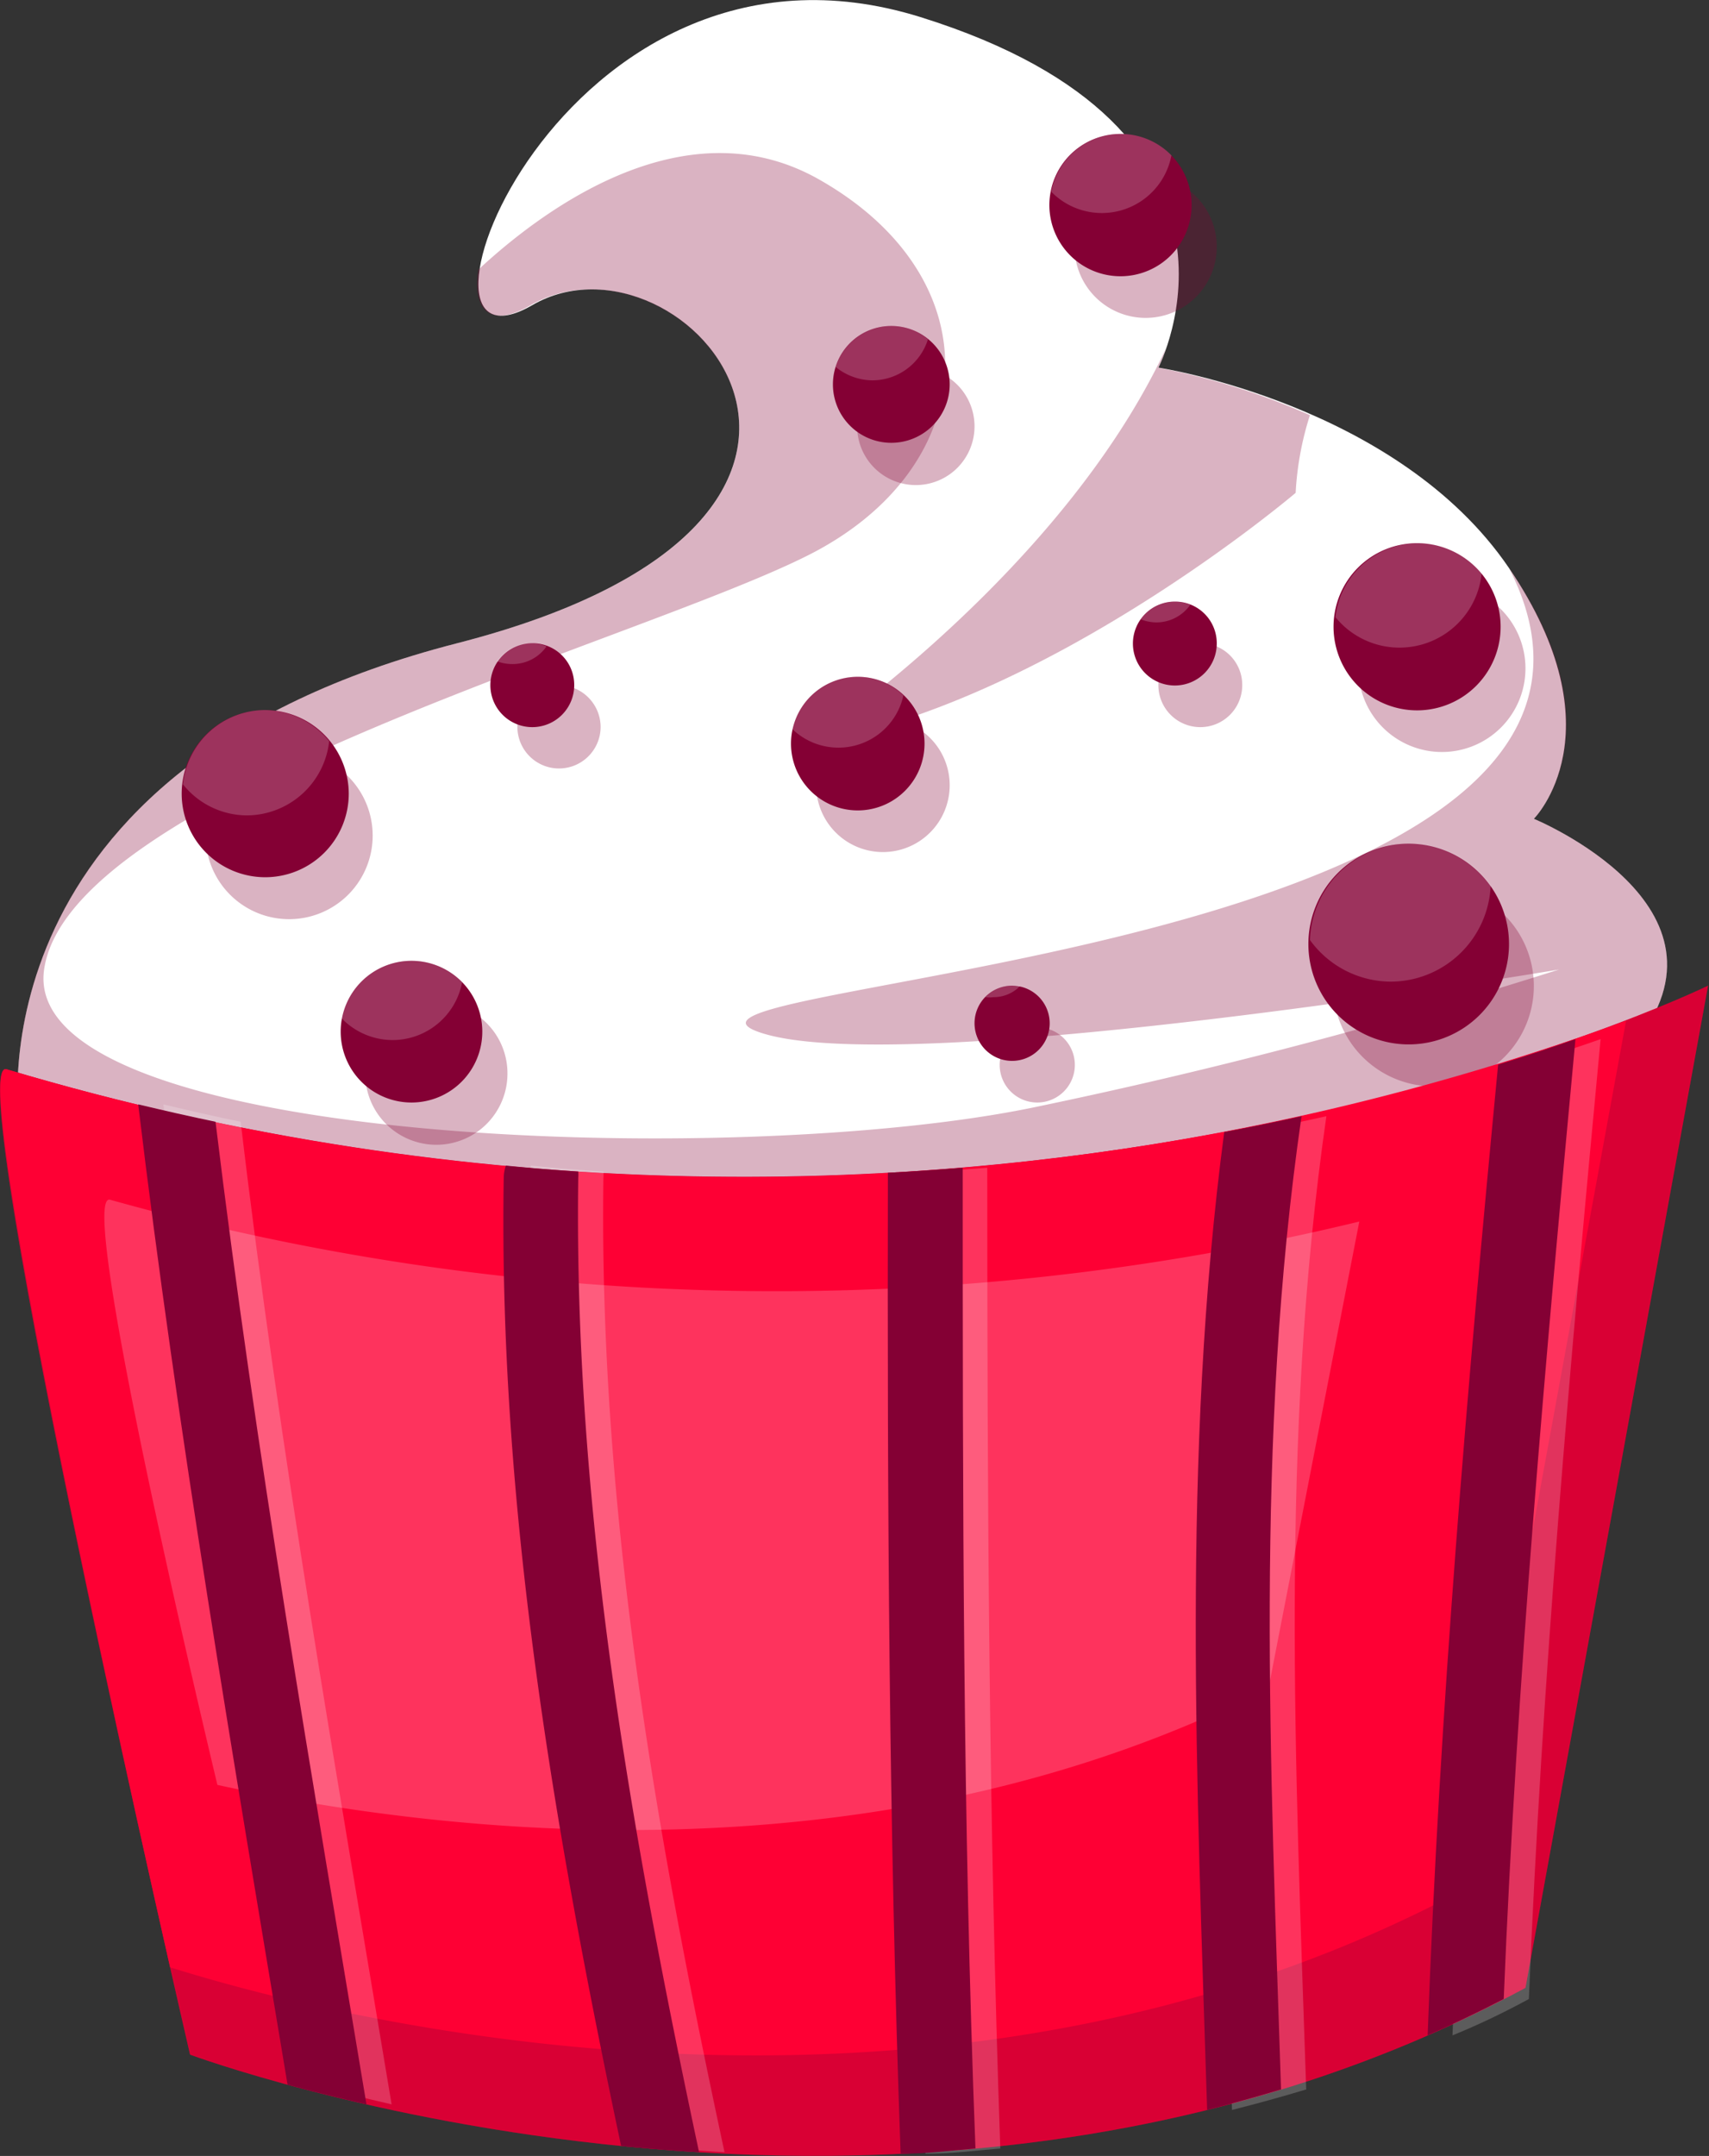 <svg xmlns="http://www.w3.org/2000/svg" xmlns:xlink="http://www.w3.org/1999/xlink" viewBox="0 0 55.03 69.38"><rect x="0" y="0" width="55.03" height="69.38" fill="#333333" stroke="none"/><defs><style>.a{isolation:isolate;}.b,.h{fill:#fff;}.c,.d{fill:#840034;}.c{opacity:0.3;mix-blend-mode:multiply;}.e,.h{opacity:0.2;}.f{fill:url(#a);}.g{fill:url(#b);}</style><linearGradient id="a" y1="50.55" x2="55.03" y2="50.55" gradientUnits="userSpaceOnUse"><stop offset="0.16" stop-color="#fe0034"/><stop offset="1" stop-color="#fe0034"/></linearGradient><linearGradient id="b" y1="49.5" x2="52.36" y2="49.5" xlink:href="#a"/></defs><title>Asset 8</title><g class="a"><path class="b" d="M.61,36S-1,24.73,14.72,20.7,22,7,17.14,9.82,18-3.08,29.64.55,37.3,11.83,37.3,11.83,45,13,48.59,18.28s.8,8.07.8,8.07,6.86,2.82,3.23,7.25S17.14,50.94.61,36Z"/><path class="c" d="M52.62,33.6c3.63-4.43-3.23-7.25-3.23-7.25s2.82-2.83-.8-8.07C55,30.78,20,31.59,24.4,33.2s25.8-2,25.8-2a168.15,168.15,0,0,1-16.93,4.44c-9.68,2-32.66,1.21-31.85-4.44S20.37,20.7,26,17.88s6.05-8.87.4-12.09c-4.47-2.56-9.2,1.22-11,2.89-.19,1.27.35,1.92,1.69,1.14C22,7,30.45,16.67,14.72,20.7S.61,36,.61,36C17.14,50.94,49,38,52.62,33.6Z"/><path class="c" d="M26,23.93c7.66-1.21,15.72-8.07,15.72-8.07a9.91,9.91,0,0,1,.46-2.5,22.71,22.71,0,0,0-4.89-1.53,4.11,4.11,0,0,0,.25-.61C34.14,18.51,26,23.93,26,23.93Z"/><path class="c" d="M49.12,21.51a2.69,2.69,0,1,1-2.69-2.69A2.69,2.69,0,0,1,49.12,21.51ZM9.35,24.2A2.69,2.69,0,1,0,12,26.88,2.69,2.69,0,0,0,9.35,24.2Zm4.7,8.06a2.29,2.29,0,1,0,2.29,2.28A2.28,2.28,0,0,0,14.05,32.26ZM18,22.05a1.34,1.34,0,1,0,1.34,1.34A1.35,1.35,0,0,0,18,22.05ZM46.17,28.5a3.23,3.23,0,1,0,3.22,3.22A3.23,3.23,0,0,0,46.17,28.5ZM33.4,33.06a1.21,1.21,0,1,0,1.21,1.21A1.21,1.21,0,0,0,33.4,33.06ZM36.89,5.65a2.29,2.29,0,1,0,2.29,2.29A2.29,2.29,0,0,0,36.89,5.65ZM28.43,23.12a2.15,2.15,0,1,0,2.15,2.15A2.15,2.15,0,0,0,28.43,23.12ZM38.64,20.7A1.35,1.35,0,1,0,40,22.05,1.34,1.34,0,0,0,38.64,20.7ZM29.5,11.83a1.89,1.89,0,1,0,1.88,1.88A1.89,1.89,0,0,0,29.5,11.83Z"/><path class="d" d="M48.32,20.16a2.69,2.69,0,1,1-2.69-2.68A2.69,2.69,0,0,1,48.32,20.16ZM8.54,22.85a2.69,2.69,0,1,0,2.69,2.69A2.7,2.7,0,0,0,8.54,22.85Zm4.71,8.07a2.28,2.28,0,1,0,2.28,2.28A2.28,2.28,0,0,0,13.25,30.92ZM17.14,20.7a1.35,1.35,0,1,0,1.35,1.35A1.34,1.34,0,0,0,17.14,20.7Zm28.22,6.45a3.23,3.23,0,1,0,3.23,3.23A3.23,3.23,0,0,0,45.36,27.15ZM32.6,31.72a1.21,1.21,0,1,0,1.2,1.21A1.21,1.21,0,0,0,32.6,31.72ZM36.09,4.31a2.29,2.29,0,1,0,2.28,2.28A2.29,2.29,0,0,0,36.09,4.31ZM27.62,21.78a2.15,2.15,0,1,0,2.15,2.15A2.15,2.15,0,0,0,27.62,21.78Zm10.22-2.42a1.35,1.35,0,1,0,1.34,1.34A1.34,1.34,0,0,0,37.84,19.36ZM28.7,10.49a1.88,1.88,0,1,0,1.88,1.88A1.88,1.88,0,0,0,28.7,10.49Z"/><g class="e"><path class="b" d="M36.09,4.31a2.28,2.28,0,0,0-2.24,1.86A2.28,2.28,0,0,0,37.72,5,2.28,2.28,0,0,0,36.09,4.31Z"/><path class="b" d="M38.33,19.46a1.34,1.34,0,0,0-.49-.1,1.38,1.38,0,0,0-1.11.57,1.44,1.44,0,0,0,.5.1A1.34,1.34,0,0,0,38.33,19.46Z"/><path class="b" d="M44.76,31.59A3.23,3.23,0,0,0,48,28.49a3.21,3.21,0,0,0-5.82,1.76A3.23,3.23,0,0,0,44.76,31.59Z"/><path class="b" d="M45.63,17.48A2.68,2.68,0,0,0,43,19.86a2.66,2.66,0,0,0,4.71-1.41A2.65,2.65,0,0,0,45.63,17.48Z"/><path class="b" d="M31.73,32.09a1.09,1.09,0,0,0,.26,0,1.2,1.2,0,0,0,.87-.37,1.15,1.15,0,0,0-.26,0A1.18,1.18,0,0,0,31.73,32.09Z"/><path class="b" d="M16,21.28a1.39,1.39,0,0,0,.5.09,1.33,1.33,0,0,0,1.1-.57,1.39,1.39,0,0,0-.5-.1A1.35,1.35,0,0,0,16,21.28Z"/><path class="b" d="M27,24.06a2.14,2.14,0,0,0,2.09-1.68,2.14,2.14,0,0,0-3.58,1.08A2.14,2.14,0,0,0,27,24.06Z"/><path class="b" d="M12.64,33.47a2.28,2.28,0,0,0,2.24-1.86,2.24,2.24,0,0,0-1.63-.69A2.29,2.29,0,0,0,11,32.77,2.29,2.29,0,0,0,12.64,33.47Z"/><path class="b" d="M8.54,22.85a2.67,2.67,0,0,0-2.65,2.39,2.65,2.65,0,0,0,2.05,1,2.68,2.68,0,0,0,2.66-2.39A2.72,2.72,0,0,0,8.54,22.85Z"/><path class="b" d="M28.7,10.49a1.89,1.89,0,0,0-1.79,1.32,1.9,1.9,0,0,0,1.18.43,1.88,1.88,0,0,0,1.79-1.32A1.82,1.82,0,0,0,28.7,10.49Z"/></g><path class="f" d="M.21,34.41C-1.33,34,6.12,66.12,6.12,66.12s23.12,8.6,43-2.15L55,31.72S30.85,43.54.21,34.41Z"/><path class="c" d="M.21,34.41C-1.33,34,6.12,66.12,6.12,66.12s23.12,8.6,43-2.15L55,31.72S30.85,43.54.21,34.41Z"/><path class="g" d="M47.24,60.75l5.12-27.9A82.82,82.82,0,0,1,.21,34.41C-1,34,3.7,55.48,5.48,63.31,10.5,64.89,30.07,70,47.24,60.75Z"/><path class="h" d="M40.85,54.31l2.92-15a79.67,79.67,0,0,1-40.22-.7C2.66,38.32,5.09,49.42,7,57.44,14.17,59,28.22,60.73,40.85,54.31Z"/><g class="e"><path class="b" d="M42.71,35.92c-.8.18-1.62.35-2.48.51-1.38,10.45-.88,21-.56,31.47.8-.2,1.59-.42,2.39-.66C41.71,56.78,41.21,46.31,42.71,35.92Z"/><path class="b" d="M29.8,69.31c.79,0,1.6-.1,2.41-.17-.37-10.52-.42-21-.42-31.56-.79.06-1.6.12-2.42.16C29.37,48.27,29.43,58.79,29.8,69.31Z"/><path class="b" d="M19.43,37.9a1.23,1.23,0,0,0,0-.2c-.77-.05-1.55-.11-2.33-.19a1.23,1.23,0,0,0-.07.39c-.15,10.52,1.63,20.9,3.79,31.16.81.08,1.65.15,2.51.2C21.11,58.93,19.28,48.5,19.43,37.9Z"/><path class="b" d="M10.07,67.09c.73.2,1.59.41,2.54.63C10.86,57.2,9,46.69,7.75,36.1c-.83-.17-1.66-.36-2.49-.56C6.53,46.11,8.32,56.6,10.07,67.09Z"/><path class="b" d="M51.54,33.44c-.74.26-1.58.54-2.5.82-1,10.4-1.88,20.8-2.27,31.24Q48,65,49.23,64.33C49.65,54,50.57,43.72,51.54,33.44Z"/></g><path class="d" d="M41.91,35.92q-1.2.27-2.49.51c-1.38,10.45-.88,21-.55,31.47.79-.2,1.58-.42,2.38-.66C40.91,56.78,40.4,46.31,41.91,35.92Z"/><path class="d" d="M29,69.31c.8,0,1.6-.1,2.41-.17C31,58.62,31,48.1,31,37.58c-.79.06-1.59.12-2.41.16C28.57,48.27,28.62,58.79,29,69.31Z"/><path class="d" d="M18.62,37.9a1.23,1.23,0,0,0,0-.2c-.77-.05-1.54-.11-2.33-.19a1.23,1.23,0,0,0-.07.39C16.05,48.42,17.83,58.8,20,69.06c.81.08,1.65.15,2.51.2C20.31,58.93,18.47,48.5,18.62,37.9Z"/><path class="d" d="M9.26,67.09c.74.2,1.59.41,2.54.63-1.75-10.52-3.57-21-4.86-31.62-.82-.17-1.65-.36-2.49-.56C5.72,46.11,7.51,56.6,9.26,67.09Z"/><path class="d" d="M50.73,33.44c-.74.26-1.57.54-2.49.82-1,10.4-1.89,20.8-2.27,31.24.82-.36,1.64-.75,2.45-1.17C48.84,54,49.77,43.72,50.73,33.44Z"/></g></svg>